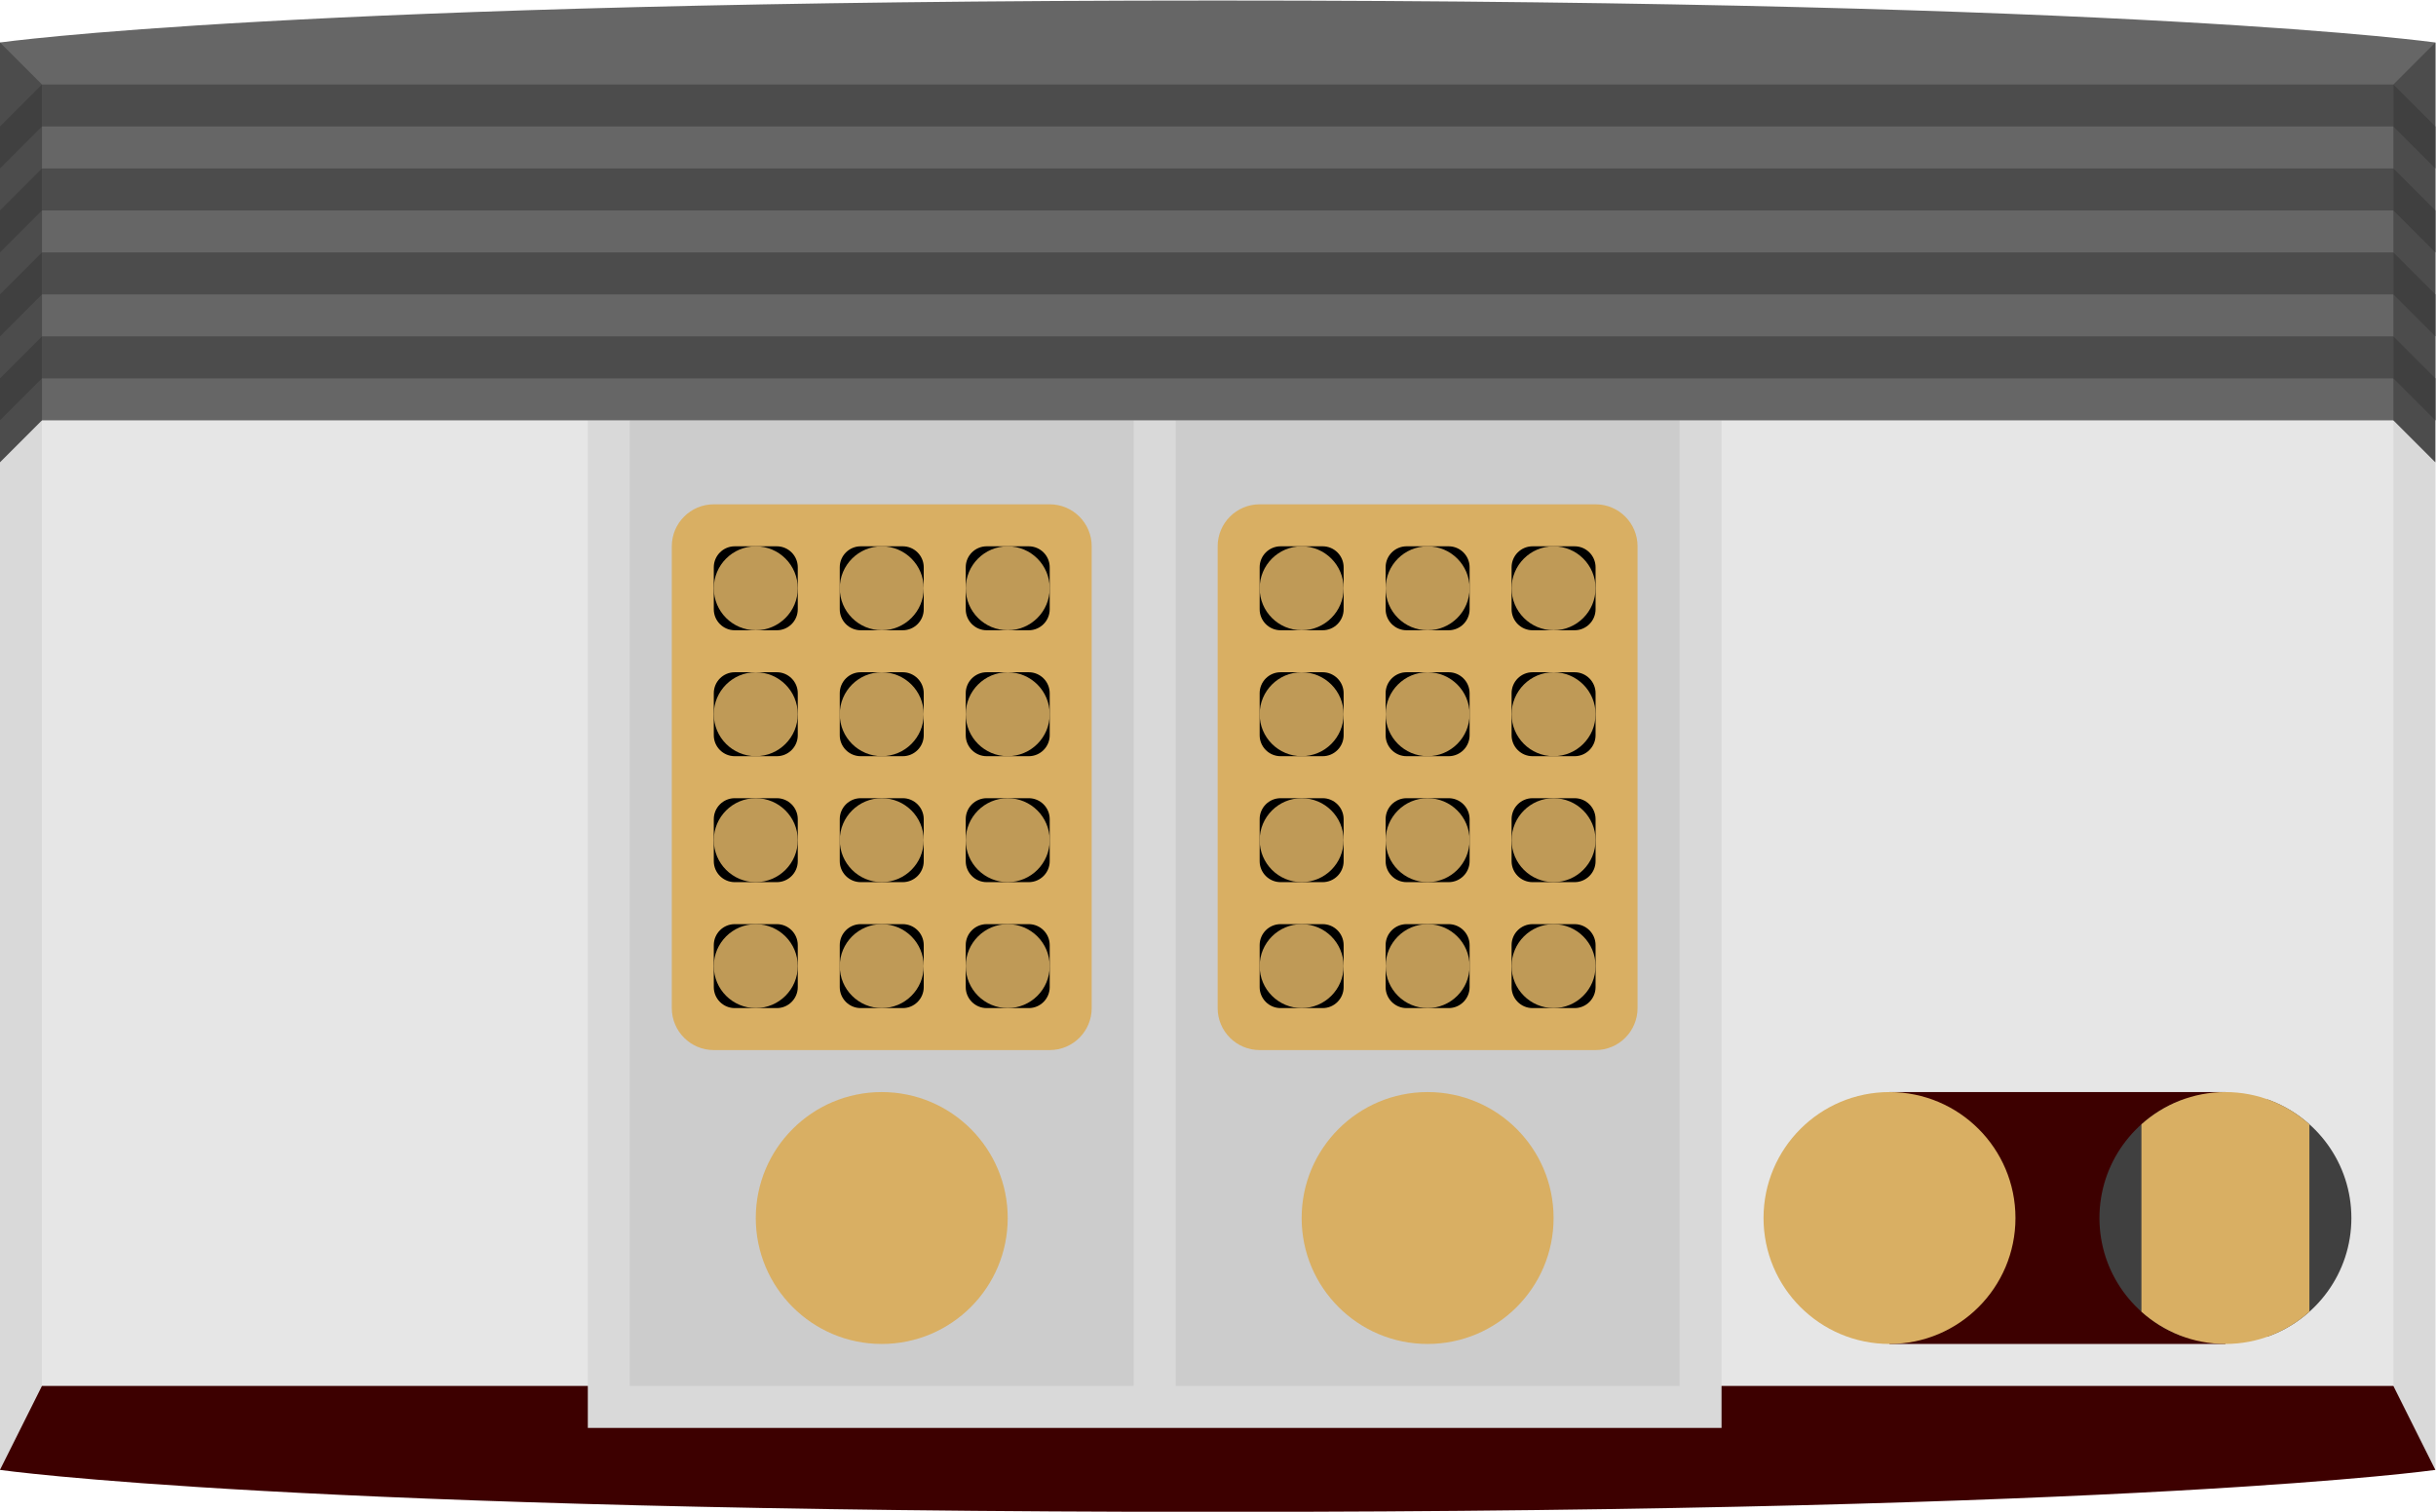 <?xml version="1.0" encoding="UTF-8" standalone="no"?>
<svg
   xmlns:dc="http://purl.org/dc/elements/1.1/"
   xmlns:cc="http://creativecommons.org/ns#"
   xmlns:rdf="http://www.w3.org/1999/02/22-rdf-syntax-ns#"
   xmlns:svg="http://www.w3.org/2000/svg"
   xmlns="http://www.w3.org/2000/svg"
   viewBox="0 0 309.333 192"
   height="192"
   width="309.333"
   xml:space="preserve"
   id="svg2"
   version="1.1"><defs
     id="defs6"><clipPath
       id="clipPath24"
       clipPathUnits="userSpaceOnUse"><path
         id="path22"
         d="M 0,256 H 256 V 0 H 0 Z" /></clipPath></defs><g
     transform="matrix(1.333,0,0,-1.333,-16,266.667)"
     id="g10"><path
       id="path12"
       style="fill:#e6e6e6;fill-opacity:1;fill-rule:nonzero;stroke:none"
       d="M 244,60 H 12 v 136 h 232 z" /><path
       id="path14"
       style="fill:#d9d9d9;fill-opacity:1;fill-rule:nonzero;stroke:none"
       d="m 16,60 h -4 v 100 h 4 z" /><path
       id="path16"
       style="fill:#3d0000;fill-opacity:1;fill-rule:nonzero;stroke:none"
       d="m 224,72 h -32 v 24 h 32 z" /><g
       id="g18"><g
         clip-path="url(#clipPath24)"
         id="g20"><g
           transform="translate(220,72.697)"
           id="g26"><path
             id="path28"
             style="fill:#404040;fill-opacity:1;fill-rule:nonzero;stroke:none"
             d="M 0,0 V 22.605 C -4.657,20.956 -8,16.525 -8,11.303 -8,6.08 -4.657,1.649 0,0" /></g><g
           transform="translate(228,72.697)"
           id="g30"><path
             id="path32"
             style="fill:#404040;fill-opacity:1;fill-rule:nonzero;stroke:none"
             d="M 0,0 V 22.605 C 4.657,20.956 8,16.525 8,11.303 8,6.08 4.657,1.649 0,0" /></g><path
           id="path34"
           style="fill:#d9d9d9;fill-opacity:1;fill-rule:nonzero;stroke:none"
           d="m 244,60 h -4 v 100 h 4 z" /><g
           transform="translate(240,68)"
           id="g36"><path
             id="path38"
             style="fill:#3d0000;fill-opacity:1;fill-rule:nonzero;stroke:none"
             d="m 0,0 h -224 l -4,-8 c 0,0 28,-4 116,-4 88,0 116,4 116,4 z" /></g><path
           id="path40"
           style="fill:#d9d9d9;fill-opacity:1;fill-rule:nonzero;stroke:none"
           d="M 176,64 H 68 v 96 h 108 z" /><path
           id="path42"
           style="fill:#cccccc;fill-opacity:1;fill-rule:nonzero;stroke:none"
           d="m 172,68 h -48 v 92 h 48 z" /><g
           transform="translate(148,96)"
           id="g44"><path
             id="path46"
             style="fill:#d9af63;fill-opacity:1;fill-rule:nonzero;stroke:none"
             d="m 0,0 c 6.627,0 12,-5.373 12,-12 0,-6.627 -5.373,-12 -12,-12 -6.627,0 -12,5.373 -12,12 0,6.627 5.373,12 12,12" /></g><g
           transform="translate(168,148)"
           id="g48"><path
             id="path50"
             style="fill:#d9af63;fill-opacity:1;fill-rule:nonzero;stroke:none"
             d="m 0,0 v -44 c 0,-2.209 -1.791,-4 -4,-4 h -32 c -2.209,0 -4,1.791 -4,4 V 0 c 0,2.209 1.791,4 4,4 H -4 C -1.791,4 0,2.209 0,0" /></g><g
           transform="translate(140,106)"
           id="g52"><path
             id="path54"
             style="fill:#000000;fill-opacity:1;fill-rule:nonzero;stroke:none"
             d="M 0,0 V 4 C 0,5.104 -0.896,6 -2,6 H -6 C -7.104,6 -8,5.104 -8,4 V 0 c 0,-1.104 0.896,-2 2,-2 h 4 c 1.104,0 2,0.896 2,2" /></g><g
           transform="translate(136,112)"
           id="g56"><path
             id="path58"
             style="fill:#bf9a57;fill-opacity:1;fill-rule:nonzero;stroke:none"
             d="m 0,0 c 2.209,0 4,-1.791 4,-4 0,-2.209 -1.791,-4 -4,-4 -2.209,0 -4,1.791 -4,4 0,2.209 1.791,4 4,4" /></g><g
           transform="translate(140,118)"
           id="g60"><path
             id="path62"
             style="fill:#000000;fill-opacity:1;fill-rule:nonzero;stroke:none"
             d="M 0,0 V 4 C 0,5.104 -0.896,6 -2,6 H -6 C -7.104,6 -8,5.104 -8,4 V 0 c 0,-1.104 0.896,-2 2,-2 h 4 c 1.104,0 2,0.896 2,2" /></g><g
           transform="translate(136,124)"
           id="g64"><path
             id="path66"
             style="fill:#bf9a57;fill-opacity:1;fill-rule:nonzero;stroke:none"
             d="m 0,0 c 2.209,0 4,-1.791 4,-4 0,-2.209 -1.791,-4 -4,-4 -2.209,0 -4,1.791 -4,4 0,2.209 1.791,4 4,4" /></g><g
           transform="translate(140,130)"
           id="g68"><path
             id="path70"
             style="fill:#000000;fill-opacity:1;fill-rule:nonzero;stroke:none"
             d="M 0,0 V 4 C 0,5.104 -0.896,6 -2,6 H -6 C -7.104,6 -8,5.104 -8,4 V 0 c 0,-1.104 0.896,-2 2,-2 h 4 c 1.104,0 2,0.896 2,2" /></g><g
           transform="translate(136,136)"
           id="g72"><path
             id="path74"
             style="fill:#bf9a57;fill-opacity:1;fill-rule:nonzero;stroke:none"
             d="m 0,0 c 2.209,0 4,-1.791 4,-4 0,-2.209 -1.791,-4 -4,-4 -2.209,0 -4,1.791 -4,4 0,2.209 1.791,4 4,4" /></g><g
           transform="translate(140,142)"
           id="g76"><path
             id="path78"
             style="fill:#000000;fill-opacity:1;fill-rule:nonzero;stroke:none"
             d="M 0,0 V 4 C 0,5.104 -0.896,6 -2,6 H -6 C -7.104,6 -8,5.104 -8,4 V 0 c 0,-1.104 0.896,-2 2,-2 h 4 c 1.104,0 2,0.896 2,2" /></g><g
           transform="translate(136,148)"
           id="g80"><path
             id="path82"
             style="fill:#bf9a57;fill-opacity:1;fill-rule:nonzero;stroke:none"
             d="m 0,0 c 2.209,0 4,-1.791 4,-4 0,-2.209 -1.791,-4 -4,-4 -2.209,0 -4,1.791 -4,4 0,2.209 1.791,4 4,4" /></g><g
           transform="translate(152,106)"
           id="g84"><path
             id="path86"
             style="fill:#000000;fill-opacity:1;fill-rule:nonzero;stroke:none"
             d="M 0,0 V 4 C 0,5.104 -0.896,6 -2,6 H -6 C -7.104,6 -8,5.104 -8,4 V 0 c 0,-1.104 0.896,-2 2,-2 h 4 c 1.104,0 2,0.896 2,2" /></g><g
           transform="translate(148,112)"
           id="g88"><path
             id="path90"
             style="fill:#bf9a57;fill-opacity:1;fill-rule:nonzero;stroke:none"
             d="m 0,0 c 2.209,0 4,-1.791 4,-4 0,-2.209 -1.791,-4 -4,-4 -2.209,0 -4,1.791 -4,4 0,2.209 1.791,4 4,4" /></g><g
           transform="translate(152,118)"
           id="g92"><path
             id="path94"
             style="fill:#000000;fill-opacity:1;fill-rule:nonzero;stroke:none"
             d="M 0,0 V 4 C 0,5.104 -0.896,6 -2,6 H -6 C -7.104,6 -8,5.104 -8,4 V 0 c 0,-1.104 0.896,-2 2,-2 h 4 c 1.104,0 2,0.896 2,2" /></g><g
           transform="translate(148,124)"
           id="g96"><path
             id="path98"
             style="fill:#bf9a57;fill-opacity:1;fill-rule:nonzero;stroke:none"
             d="m 0,0 c 2.209,0 4,-1.791 4,-4 0,-2.209 -1.791,-4 -4,-4 -2.209,0 -4,1.791 -4,4 0,2.209 1.791,4 4,4" /></g><g
           transform="translate(152,130)"
           id="g100"><path
             id="path102"
             style="fill:#000000;fill-opacity:1;fill-rule:nonzero;stroke:none"
             d="M 0,0 V 4 C 0,5.104 -0.896,6 -2,6 H -6 C -7.104,6 -8,5.104 -8,4 V 0 c 0,-1.104 0.896,-2 2,-2 h 4 c 1.104,0 2,0.896 2,2" /></g><g
           transform="translate(148,136)"
           id="g104"><path
             id="path106"
             style="fill:#bf9a57;fill-opacity:1;fill-rule:nonzero;stroke:none"
             d="m 0,0 c 2.209,0 4,-1.791 4,-4 0,-2.209 -1.791,-4 -4,-4 -2.209,0 -4,1.791 -4,4 0,2.209 1.791,4 4,4" /></g><g
           transform="translate(152,142)"
           id="g108"><path
             id="path110"
             style="fill:#000000;fill-opacity:1;fill-rule:nonzero;stroke:none"
             d="M 0,0 V 4 C 0,5.104 -0.896,6 -2,6 H -6 C -7.104,6 -8,5.104 -8,4 V 0 c 0,-1.104 0.896,-2 2,-2 h 4 c 1.104,0 2,0.896 2,2" /></g><g
           transform="translate(148,148)"
           id="g112"><path
             id="path114"
             style="fill:#bf9a57;fill-opacity:1;fill-rule:nonzero;stroke:none"
             d="m 0,0 c 2.209,0 4,-1.791 4,-4 0,-2.209 -1.791,-4 -4,-4 -2.209,0 -4,1.791 -4,4 0,2.209 1.791,4 4,4" /></g><g
           transform="translate(164,106)"
           id="g116"><path
             id="path118"
             style="fill:#000000;fill-opacity:1;fill-rule:nonzero;stroke:none"
             d="M 0,0 V 4 C 0,5.104 -0.896,6 -2,6 H -6 C -7.104,6 -8,5.104 -8,4 V 0 c 0,-1.104 0.896,-2 2,-2 h 4 c 1.104,0 2,0.896 2,2" /></g><g
           transform="translate(160,112)"
           id="g120"><path
             id="path122"
             style="fill:#bf9a57;fill-opacity:1;fill-rule:nonzero;stroke:none"
             d="m 0,0 c 2.209,0 4,-1.791 4,-4 0,-2.209 -1.791,-4 -4,-4 -2.209,0 -4,1.791 -4,4 0,2.209 1.791,4 4,4" /></g><g
           transform="translate(164,118)"
           id="g124"><path
             id="path126"
             style="fill:#000000;fill-opacity:1;fill-rule:nonzero;stroke:none"
             d="M 0,0 V 4 C 0,5.104 -0.896,6 -2,6 H -6 C -7.104,6 -8,5.104 -8,4 V 0 c 0,-1.104 0.896,-2 2,-2 h 4 c 1.104,0 2,0.896 2,2" /></g><g
           transform="translate(160,124)"
           id="g128"><path
             id="path130"
             style="fill:#bf9a57;fill-opacity:1;fill-rule:nonzero;stroke:none"
             d="m 0,0 c 2.209,0 4,-1.791 4,-4 0,-2.209 -1.791,-4 -4,-4 -2.209,0 -4,1.791 -4,4 0,2.209 1.791,4 4,4" /></g><g
           transform="translate(164,130)"
           id="g132"><path
             id="path134"
             style="fill:#000000;fill-opacity:1;fill-rule:nonzero;stroke:none"
             d="M 0,0 V 4 C 0,5.104 -0.896,6 -2,6 H -6 C -7.104,6 -8,5.104 -8,4 V 0 c 0,-1.104 0.896,-2 2,-2 h 4 c 1.104,0 2,0.896 2,2" /></g><g
           transform="translate(160,136)"
           id="g136"><path
             id="path138"
             style="fill:#bf9a57;fill-opacity:1;fill-rule:nonzero;stroke:none"
             d="m 0,0 c 2.209,0 4,-1.791 4,-4 0,-2.209 -1.791,-4 -4,-4 -2.209,0 -4,1.791 -4,4 0,2.209 1.791,4 4,4" /></g><g
           transform="translate(164,142)"
           id="g140"><path
             id="path142"
             style="fill:#000000;fill-opacity:1;fill-rule:nonzero;stroke:none"
             d="M 0,0 V 4 C 0,5.104 -0.896,6 -2,6 H -6 C -7.104,6 -8,5.104 -8,4 V 0 c 0,-1.104 0.896,-2 2,-2 h 4 c 1.104,0 2,0.896 2,2" /></g><g
           transform="translate(160,148)"
           id="g144"><path
             id="path146"
             style="fill:#bf9a57;fill-opacity:1;fill-rule:nonzero;stroke:none"
             d="m 0,0 c 2.209,0 4,-1.791 4,-4 0,-2.209 -1.791,-4 -4,-4 -2.209,0 -4,1.791 -4,4 0,2.209 1.791,4 4,4" /></g><path
           id="path148"
           style="fill:#cccccc;fill-opacity:1;fill-rule:nonzero;stroke:none"
           d="M 120,68 H 72 v 92 h 48 z" /><g
           transform="translate(96,96)"
           id="g150"><path
             id="path152"
             style="fill:#d9af63;fill-opacity:1;fill-rule:nonzero;stroke:none"
             d="m 0,0 c 6.627,0 12,-5.373 12,-12 0,-6.627 -5.373,-12 -12,-12 -6.627,0 -12,5.373 -12,12 0,6.627 5.373,12 12,12" /></g><g
           transform="translate(116,148)"
           id="g154"><path
             id="path156"
             style="fill:#d9af63;fill-opacity:1;fill-rule:nonzero;stroke:none"
             d="m 0,0 v -44 c 0,-2.209 -1.791,-4 -4,-4 h -32 c -2.209,0 -4,1.791 -4,4 V 0 c 0,2.209 1.791,4 4,4 H -4 C -1.791,4 0,2.209 0,0" /></g><g
           transform="translate(88,106)"
           id="g158"><path
             id="path160"
             style="fill:#000000;fill-opacity:1;fill-rule:nonzero;stroke:none"
             d="M 0,0 V 4 C 0,5.104 -0.896,6 -2,6 H -6 C -7.104,6 -8,5.104 -8,4 V 0 c 0,-1.104 0.896,-2 2,-2 h 4 c 1.104,0 2,0.896 2,2" /></g><g
           transform="translate(84,112)"
           id="g162"><path
             id="path164"
             style="fill:#bf9a57;fill-opacity:1;fill-rule:nonzero;stroke:none"
             d="m 0,0 c 2.209,0 4,-1.791 4,-4 0,-2.209 -1.791,-4 -4,-4 -2.209,0 -4,1.791 -4,4 0,2.209 1.791,4 4,4" /></g><g
           transform="translate(88,118)"
           id="g166"><path
             id="path168"
             style="fill:#000000;fill-opacity:1;fill-rule:nonzero;stroke:none"
             d="M 0,0 V 4 C 0,5.104 -0.896,6 -2,6 H -6 C -7.104,6 -8,5.104 -8,4 V 0 c 0,-1.104 0.896,-2 2,-2 h 4 c 1.104,0 2,0.896 2,2" /></g><g
           transform="translate(84,124)"
           id="g170"><path
             id="path172"
             style="fill:#bf9a57;fill-opacity:1;fill-rule:nonzero;stroke:none"
             d="m 0,0 c 2.209,0 4,-1.791 4,-4 0,-2.209 -1.791,-4 -4,-4 -2.209,0 -4,1.791 -4,4 0,2.209 1.791,4 4,4" /></g><g
           transform="translate(88,130)"
           id="g174"><path
             id="path176"
             style="fill:#000000;fill-opacity:1;fill-rule:nonzero;stroke:none"
             d="M 0,0 V 4 C 0,5.104 -0.896,6 -2,6 H -6 C -7.104,6 -8,5.104 -8,4 V 0 c 0,-1.104 0.896,-2 2,-2 h 4 c 1.104,0 2,0.896 2,2" /></g><g
           transform="translate(84,136)"
           id="g178"><path
             id="path180"
             style="fill:#bf9a57;fill-opacity:1;fill-rule:nonzero;stroke:none"
             d="m 0,0 c 2.209,0 4,-1.791 4,-4 0,-2.209 -1.791,-4 -4,-4 -2.209,0 -4,1.791 -4,4 0,2.209 1.791,4 4,4" /></g><g
           transform="translate(88,142)"
           id="g182"><path
             id="path184"
             style="fill:#000000;fill-opacity:1;fill-rule:nonzero;stroke:none"
             d="M 0,0 V 4 C 0,5.104 -0.896,6 -2,6 H -6 C -7.104,6 -8,5.104 -8,4 V 0 c 0,-1.104 0.896,-2 2,-2 h 4 c 1.104,0 2,0.896 2,2" /></g><g
           transform="translate(84,148)"
           id="g186"><path
             id="path188"
             style="fill:#bf9a57;fill-opacity:1;fill-rule:nonzero;stroke:none"
             d="m 0,0 c 2.209,0 4,-1.791 4,-4 0,-2.209 -1.791,-4 -4,-4 -2.209,0 -4,1.791 -4,4 0,2.209 1.791,4 4,4" /></g><g
           transform="translate(100,106)"
           id="g190"><path
             id="path192"
             style="fill:#000000;fill-opacity:1;fill-rule:nonzero;stroke:none"
             d="M 0,0 V 4 C 0,5.104 -0.896,6 -2,6 H -6 C -7.104,6 -8,5.104 -8,4 V 0 c 0,-1.104 0.896,-2 2,-2 h 4 c 1.104,0 2,0.896 2,2" /></g><g
           transform="translate(96,112)"
           id="g194"><path
             id="path196"
             style="fill:#bf9a57;fill-opacity:1;fill-rule:nonzero;stroke:none"
             d="m 0,0 c 2.209,0 4,-1.791 4,-4 0,-2.209 -1.791,-4 -4,-4 -2.209,0 -4,1.791 -4,4 0,2.209 1.791,4 4,4" /></g><g
           transform="translate(100,118)"
           id="g198"><path
             id="path200"
             style="fill:#000000;fill-opacity:1;fill-rule:nonzero;stroke:none"
             d="M 0,0 V 4 C 0,5.104 -0.896,6 -2,6 H -6 C -7.104,6 -8,5.104 -8,4 V 0 c 0,-1.104 0.896,-2 2,-2 h 4 c 1.104,0 2,0.896 2,2" /></g><g
           transform="translate(96,124)"
           id="g202"><path
             id="path204"
             style="fill:#bf9a57;fill-opacity:1;fill-rule:nonzero;stroke:none"
             d="m 0,0 c 2.209,0 4,-1.791 4,-4 0,-2.209 -1.791,-4 -4,-4 -2.209,0 -4,1.791 -4,4 0,2.209 1.791,4 4,4" /></g><g
           transform="translate(100,130)"
           id="g206"><path
             id="path208"
             style="fill:#000000;fill-opacity:1;fill-rule:nonzero;stroke:none"
             d="M 0,0 V 4 C 0,5.104 -0.896,6 -2,6 H -6 C -7.104,6 -8,5.104 -8,4 V 0 c 0,-1.104 0.896,-2 2,-2 h 4 c 1.104,0 2,0.896 2,2" /></g><g
           transform="translate(96,136)"
           id="g210"><path
             id="path212"
             style="fill:#bf9a57;fill-opacity:1;fill-rule:nonzero;stroke:none"
             d="m 0,0 c 2.209,0 4,-1.791 4,-4 0,-2.209 -1.791,-4 -4,-4 -2.209,0 -4,1.791 -4,4 0,2.209 1.791,4 4,4" /></g><g
           transform="translate(100,142)"
           id="g214"><path
             id="path216"
             style="fill:#000000;fill-opacity:1;fill-rule:nonzero;stroke:none"
             d="M 0,0 V 4 C 0,5.104 -0.896,6 -2,6 H -6 C -7.104,6 -8,5.104 -8,4 V 0 c 0,-1.104 0.896,-2 2,-2 h 4 c 1.104,0 2,0.896 2,2" /></g><g
           transform="translate(96,148)"
           id="g218"><path
             id="path220"
             style="fill:#bf9a57;fill-opacity:1;fill-rule:nonzero;stroke:none"
             d="m 0,0 c 2.209,0 4,-1.791 4,-4 0,-2.209 -1.791,-4 -4,-4 -2.209,0 -4,1.791 -4,4 0,2.209 1.791,4 4,4" /></g><g
           transform="translate(112,106)"
           id="g222"><path
             id="path224"
             style="fill:#000000;fill-opacity:1;fill-rule:nonzero;stroke:none"
             d="M 0,0 V 4 C 0,5.104 -0.896,6 -2,6 H -6 C -7.104,6 -8,5.104 -8,4 V 0 c 0,-1.104 0.896,-2 2,-2 h 4 c 1.104,0 2,0.896 2,2" /></g><g
           transform="translate(108,112)"
           id="g226"><path
             id="path228"
             style="fill:#bf9a57;fill-opacity:1;fill-rule:nonzero;stroke:none"
             d="m 0,0 c 2.209,0 4,-1.791 4,-4 0,-2.209 -1.791,-4 -4,-4 -2.209,0 -4,1.791 -4,4 0,2.209 1.791,4 4,4" /></g><g
           transform="translate(112,118)"
           id="g230"><path
             id="path232"
             style="fill:#000000;fill-opacity:1;fill-rule:nonzero;stroke:none"
             d="M 0,0 V 4 C 0,5.104 -0.896,6 -2,6 H -6 C -7.104,6 -8,5.104 -8,4 V 0 c 0,-1.104 0.896,-2 2,-2 h 4 c 1.104,0 2,0.896 2,2" /></g><g
           transform="translate(108,124)"
           id="g234"><path
             id="path236"
             style="fill:#bf9a57;fill-opacity:1;fill-rule:nonzero;stroke:none"
             d="m 0,0 c 2.209,0 4,-1.791 4,-4 0,-2.209 -1.791,-4 -4,-4 -2.209,0 -4,1.791 -4,4 0,2.209 1.791,4 4,4" /></g><g
           transform="translate(112,130)"
           id="g238"><path
             id="path240"
             style="fill:#000000;fill-opacity:1;fill-rule:nonzero;stroke:none"
             d="M 0,0 V 4 C 0,5.104 -0.896,6 -2,6 H -6 C -7.104,6 -8,5.104 -8,4 V 0 c 0,-1.104 0.896,-2 2,-2 h 4 c 1.104,0 2,0.896 2,2" /></g><g
           transform="translate(108,136)"
           id="g242"><path
             id="path244"
             style="fill:#bf9a57;fill-opacity:1;fill-rule:nonzero;stroke:none"
             d="m 0,0 c 2.209,0 4,-1.791 4,-4 0,-2.209 -1.791,-4 -4,-4 -2.209,0 -4,1.791 -4,4 0,2.209 1.791,4 4,4" /></g><g
           transform="translate(112,142)"
           id="g246"><path
             id="path248"
             style="fill:#000000;fill-opacity:1;fill-rule:nonzero;stroke:none"
             d="M 0,0 V 4 C 0,5.104 -0.896,6 -2,6 H -6 C -7.104,6 -8,5.104 -8,4 V 0 c 0,-1.104 0.896,-2 2,-2 h 4 c 1.104,0 2,0.896 2,2" /></g><g
           transform="translate(108,148)"
           id="g250"><path
             id="path252"
             style="fill:#bf9a57;fill-opacity:1;fill-rule:nonzero;stroke:none"
             d="m 0,0 c 2.209,0 4,-1.791 4,-4 0,-2.209 -1.791,-4 -4,-4 -2.209,0 -4,1.791 -4,4 0,2.209 1.791,4 4,4" /></g><g
           transform="translate(244,160)"
           id="g254"><path
             id="path256"
             style="fill:#666666;fill-opacity:1;fill-rule:nonzero;stroke:none"
             d="m 0,0 h -232 v 36 c 0,0 28,4 116,4 88,0 116,-4 116,-4 z" /></g><path
           id="path258"
           style="fill:#4c4c4c;fill-opacity:1;fill-rule:nonzero;stroke:none"
           d="M 240,188 H 16 v 4 h 224 z" /><path
           id="path260"
           style="fill:#4c4c4c;fill-opacity:1;fill-rule:nonzero;stroke:none"
           d="M 240,180 H 16 v 4 h 224 z" /><path
           id="path262"
           style="fill:#4c4c4c;fill-opacity:1;fill-rule:nonzero;stroke:none"
           d="M 240,172 H 16 v 4 h 224 z" /><path
           id="path264"
           style="fill:#4c4c4c;fill-opacity:1;fill-rule:nonzero;stroke:none"
           d="M 240,164 H 16 v 4 h 224 z" /><g
           transform="translate(192,96)"
           id="g266"><path
             id="path268"
             style="fill:#d9af63;fill-opacity:1;fill-rule:nonzero;stroke:none"
             d="m 0,0 c 6.627,0 12,-5.373 12,-12 0,-6.627 -5.373,-12 -12,-12 -6.627,0 -12,5.373 -12,12 0,6.627 5.373,12 12,12" /></g><g
           transform="translate(16,160)"
           id="g270"><path
             id="path272"
             style="fill:#4c4c4c;fill-opacity:1;fill-rule:nonzero;stroke:none"
             d="M 0,0 -4,-4 V 36 L 0,32 Z" /></g><g
           transform="translate(244,156)"
           id="g274"><path
             id="path276"
             style="fill:#4c4c4c;fill-opacity:1;fill-rule:nonzero;stroke:none"
             d="m 0,0 -4,4 v 32 l 4,4 z" /></g><g
           transform="translate(12,160)"
           id="g278"><path
             id="path280"
             style="fill:#404040;fill-opacity:1;fill-rule:nonzero;stroke:none"
             d="M 0,0 4,4 V 8 L 0,4 Z" /></g><g
           transform="translate(12,168)"
           id="g282"><path
             id="path284"
             style="fill:#404040;fill-opacity:1;fill-rule:nonzero;stroke:none"
             d="M 0,0 4,4 V 8 L 0,4 Z" /></g><g
           transform="translate(12,176)"
           id="g286"><path
             id="path288"
             style="fill:#404040;fill-opacity:1;fill-rule:nonzero;stroke:none"
             d="M 0,0 4,4 V 8 L 0,4 Z" /></g><g
           transform="translate(12,184)"
           id="g290"><path
             id="path292"
             style="fill:#404040;fill-opacity:1;fill-rule:nonzero;stroke:none"
             d="M 0,0 4,4 V 8 L 0,4 Z" /></g><g
           transform="translate(244,184)"
           id="g294"><path
             id="path296"
             style="fill:#404040;fill-opacity:1;fill-rule:nonzero;stroke:none"
             d="M 0,0 -4,4 V 8 L 0,4 Z" /></g><g
           transform="translate(244,176)"
           id="g298"><path
             id="path300"
             style="fill:#404040;fill-opacity:1;fill-rule:nonzero;stroke:none"
             d="M 0,0 -4,4 V 8 L 0,4 Z" /></g><g
           transform="translate(244,168)"
           id="g302"><path
             id="path304"
             style="fill:#404040;fill-opacity:1;fill-rule:nonzero;stroke:none"
             d="M 0,0 -4,4 V 8 L 0,4 Z" /></g><g
           transform="translate(244,160)"
           id="g306"><path
             id="path308"
             style="fill:#404040;fill-opacity:1;fill-rule:nonzero;stroke:none"
             d="M 0,0 -4,4 V 8 L 0,4 Z" /></g><g
           transform="translate(232,92.927)"
           id="g310"><path
             id="path312"
             style="fill:#d9af63;fill-opacity:1;fill-rule:nonzero;stroke:none"
             d="m 0,0 c -2.124,1.904 -4.922,3.073 -8,3.073 -3.078,0 -5.876,-1.169 -8,-3.073 v -17.854 c 2.124,-1.904 4.922,-3.073 8,-3.073 3.078,0 5.876,1.169 8,3.073 z" /></g></g></g></g></svg>